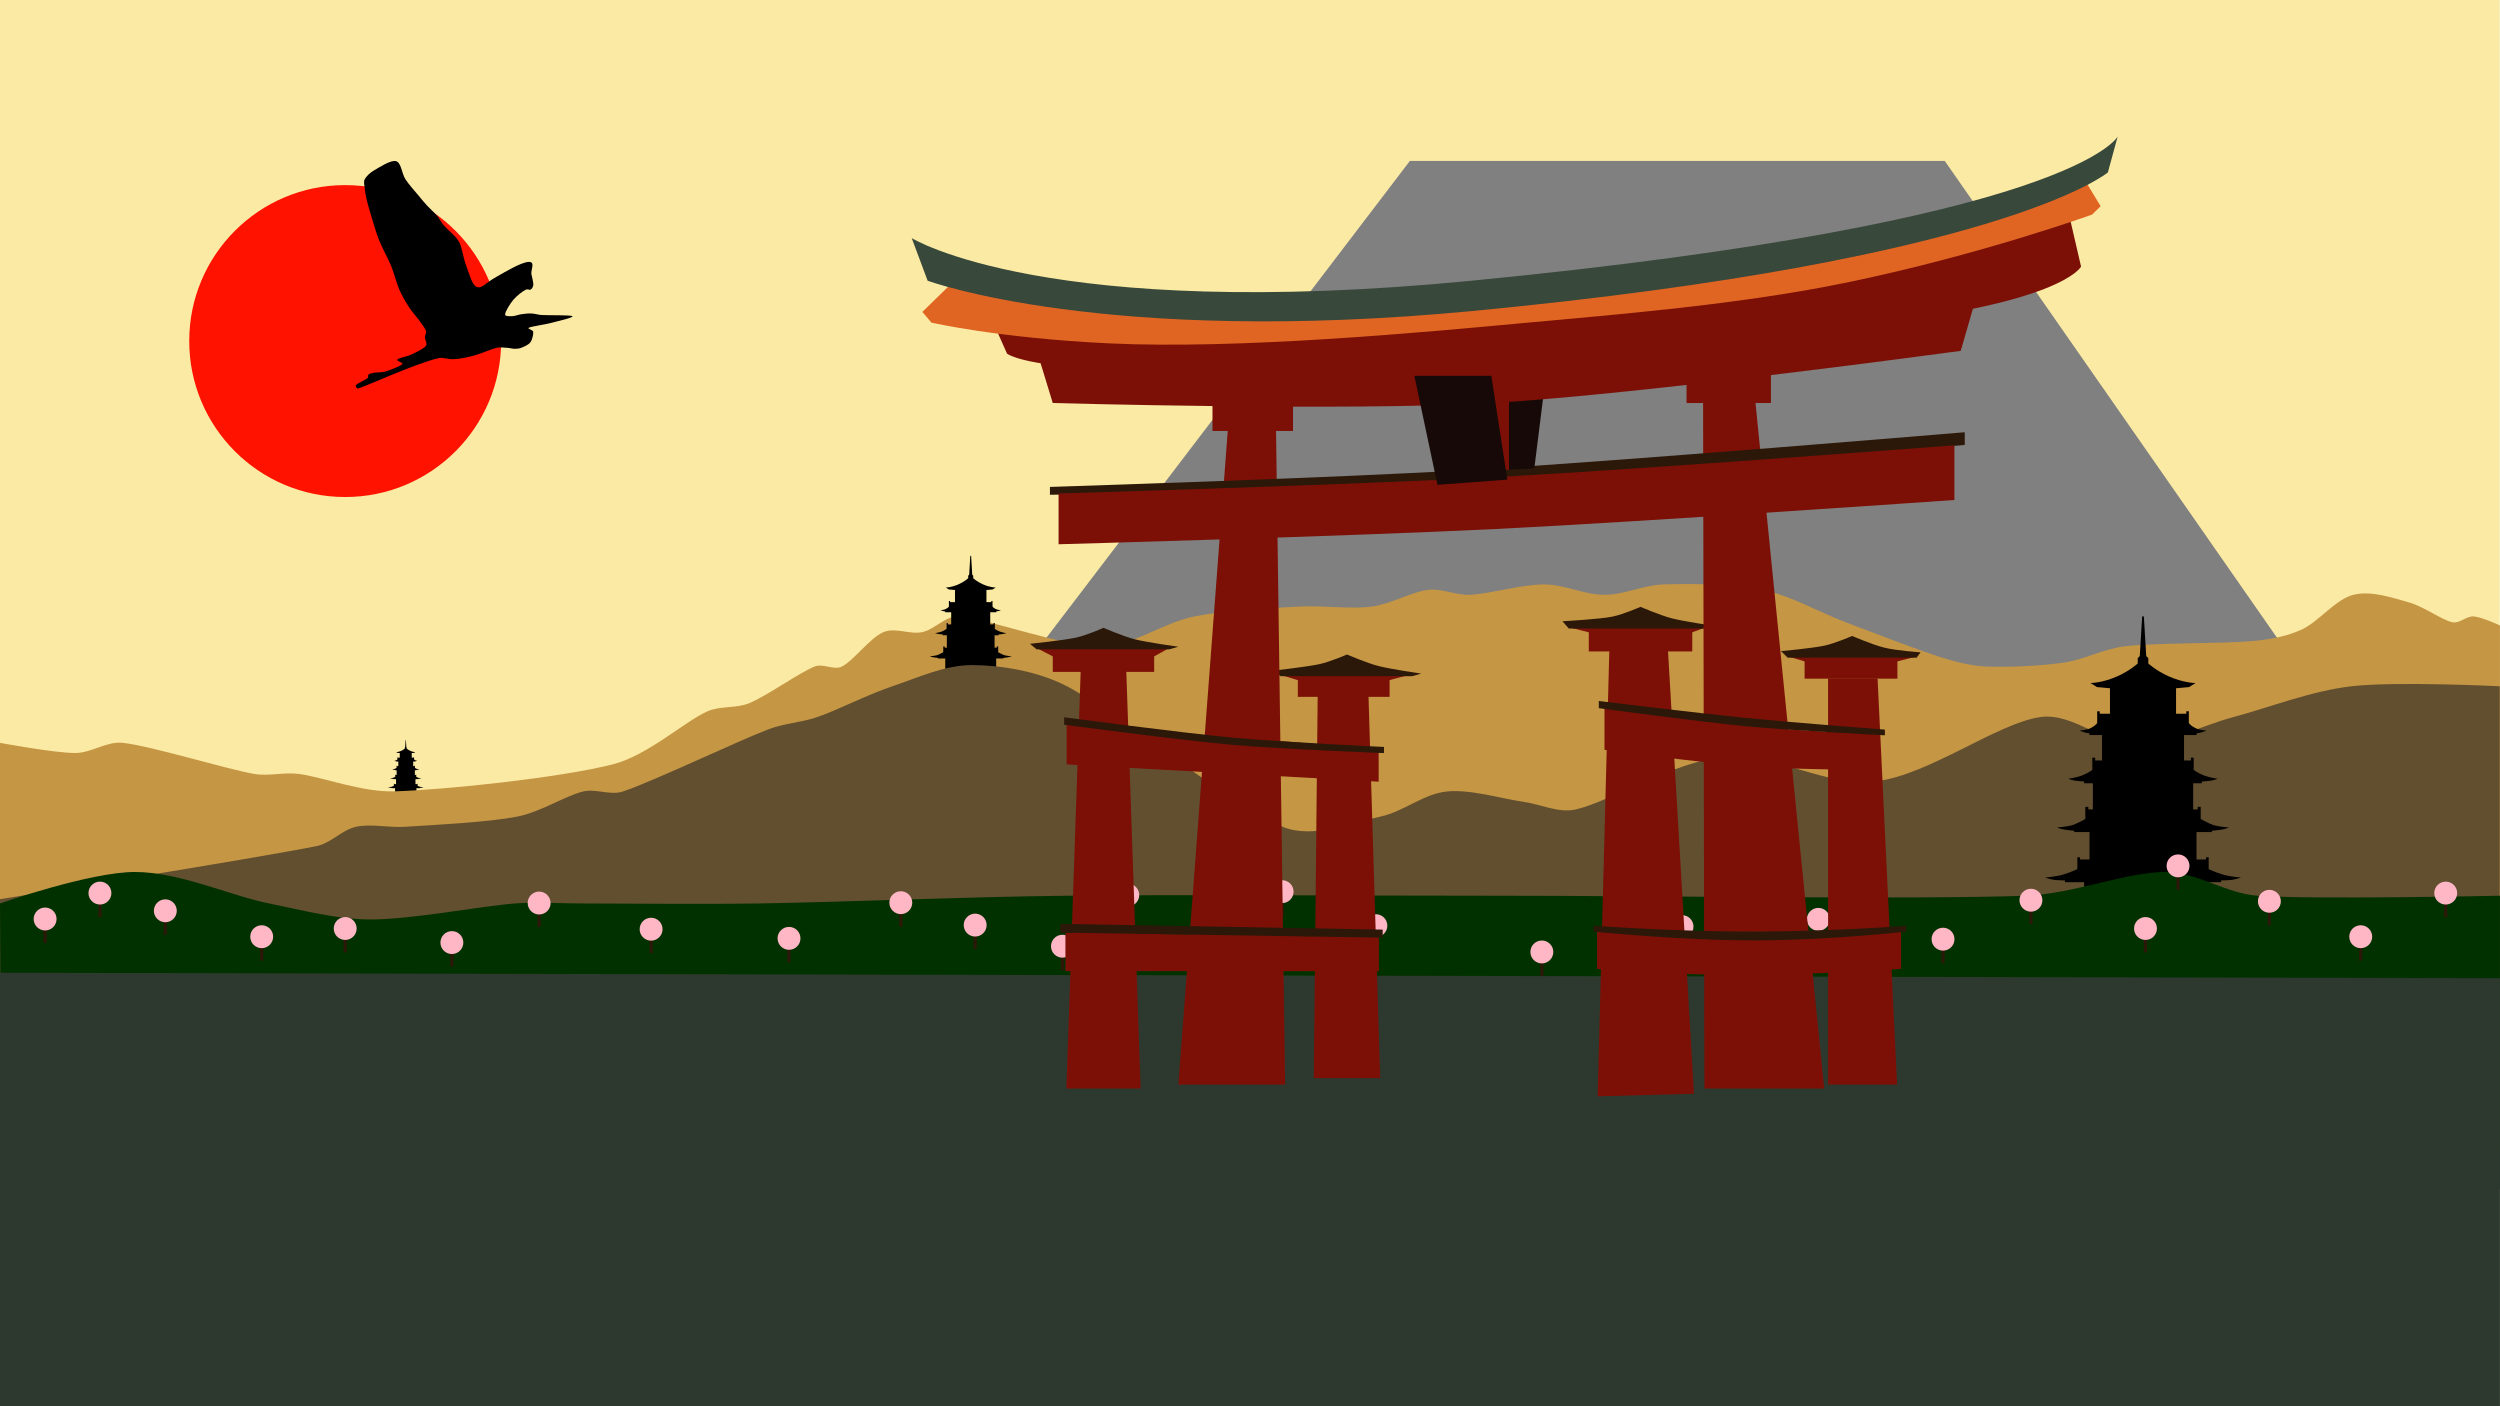 <?xml version="1.0" encoding="UTF-8" standalone="no"?><!DOCTYPE svg PUBLIC "-//W3C//DTD SVG 1.1//EN" "http://www.w3.org/Graphics/SVG/1.1/DTD/svg11.dtd"><svg width="100%" height="100%" viewBox="0 0 33334 18750" version="1.1" xmlns="http://www.w3.org/2000/svg" xmlns:xlink="http://www.w3.org/1999/xlink" xml:space="preserve" xmlns:serif="http://www.serif.com/" style="fill-rule:evenodd;clip-rule:evenodd;stroke-linejoin:round;stroke-miterlimit:2;"><g><g id="Background"><path id="Mountains-fourth_layer-" serif:id="Mountains(fourth_layer)" d="M6682.21,10466.3c0,0 293.284,-265.234 459.763,-370.055c168.204,-105.908 364.446,-241.095 549.471,-265.391c185.029,-24.296 401.204,113.383 560.687,119.612c134.788,5.267 274.113,-76.625 396.221,-82.233c113.179,-5.196 336.413,48.592 336.413,48.592l-1012.98,497.141l-1289.58,52.334Z" style="fill:#c7a452;"/><rect id="Sky-fourth_layer-" serif:id="Sky(fourth_layer)" x="0" y="0" width="33330.3" height="18750" style="fill:#fbeaa4;"/><path id="Pagode" d="M5412.24,9867.32l5.711,95.84l4.998,4.997l0,12.85c0,0 18.005,16.921 47.986,30.499c37.693,17.07 66.236,16.796 66.236,16.796l-15.706,9.816l-31.411,2.855l0,61.573l24.808,0l0,-5.889l6.068,0l0,27.663c0,0 0.379,4.704 15.539,12.808c9.871,5.276 27.294,6.288 27.294,6.288c0,0 -4.521,2.115 -10.488,3.754c-10.722,2.945 -13.606,2.671 -13.606,2.671l0,4.283l-30.34,0l0,61.395l16.598,0l0,-6.782l6.782,0l0,29.626c0,0 10.448,8.015 25.514,13.726c13.466,5.104 32.667,7.691 32.667,7.691c0,0 -7.086,3.015 -17.618,4.803c-6.398,1.086 -20.753,1.8 -20.753,1.8l0,4.283l-21.06,0l0,63.179l10.887,0l0,-6.068l7.318,0l0,29.27c0,0 20.911,11.794 31.745,15.047c11.392,3.421 36.609,5.477 36.609,5.477c0,0 -7.756,3.59 -19.096,5.341c-12.986,2.005 -22.488,2.512 -22.488,2.512l0,3.212l-36.943,0l0,66.213l23.022,0l0,-5.175l6.425,-0.179l0,28.734c0,0 16.579,8.002 34.75,13.276c16.658,4.836 43.6,7.248 43.6,7.248c0,0 -14.256,4.372 -21.761,5.424c-8.061,1.13 -26.605,1.358 -26.605,1.358l0,4.284l-46.403,0l0,82.264l-284.697,0l0,-82.264l-46.403,0l0,-4.284c0,0 -18.544,-0.228 -26.605,-1.358c-7.506,-1.052 -21.761,-5.424 -21.761,-5.424c0,0 26.941,-2.412 43.6,-7.248c18.171,-5.274 34.749,-13.276 34.749,-13.276l0,-28.734l6.425,0.179l0,5.175l23.023,0l0,-66.213l-36.944,0l0,-3.212c0,0 -9.502,-0.507 -22.487,-2.512c-11.341,-1.751 -19.096,-5.341 -19.096,-5.341c0,0 25.216,-2.056 36.609,-5.477c10.834,-3.253 31.745,-15.047 31.745,-15.047l0,-29.27l7.318,0l0,6.068l10.886,0l0,-63.179l-21.059,0l0,-4.283c0,0 -14.355,-0.714 -20.753,-1.8c-10.532,-1.788 -17.619,-4.803 -17.619,-4.803c0,0 19.202,-2.587 32.667,-7.691c15.066,-5.711 25.515,-13.726 25.515,-13.726l0,-29.626l6.782,0l0,6.782l16.598,0l0,-61.395l-30.34,0l0,-4.283c0,0 -2.884,0.274 -13.606,-2.671c-5.968,-1.639 -10.488,-3.754 -10.488,-3.754c0,0 17.423,-1.012 27.294,-6.288c15.159,-8.104 15.539,-12.808 15.539,-12.808l0,-27.663l6.068,0l0,5.889l24.808,0l0,-61.573l-31.411,-2.855l-15.706,-9.816c0,0 28.543,0.274 66.236,-16.796c29.981,-13.578 47.986,-30.499 47.986,-30.499l0,-12.85l4.997,-4.997l5.711,-95.84l4.14,0Z"/><path d="M12943,9827.97l5855.54,-7681.99l7132.21,0l5352.86,7681.99l-18340.6,0Z" style="fill:#808080;"/><path id="Mountains-third_layer-" serif:id="Mountains(third_layer)" d="M0,9905c0,0 728.154,135.346 1001.61,135.346c217.775,0 422.845,-160.596 639.15,-135.346c397.275,46.367 1354.75,344.638 1744.5,413.567c194.983,34.483 397.537,-24.463 594.033,0c312.054,38.85 845.371,246.254 1278.3,233.1c698.758,-21.225 2219.01,-182.892 2914.24,-360.463c465.491,-118.887 953.633,-568.912 1257.15,-704.942c174.851,-78.366 387.176,-37.345 563.955,-111.245c238.9,-99.867 663.825,-406.634 869.433,-487.959c112.896,-44.654 255.633,54.296 364.221,0c152.737,-76.366 374.012,-381.845 552.208,-458.212c158.384,-67.879 348.554,34.941 516.959,0c168.404,-34.942 315.3,-223.767 493.462,-209.658c395.55,31.333 1357.02,397.641 1879.85,397.641c439.513,0 826.171,-311.446 1257.15,-397.641c440.592,-88.117 992.796,-109.221 1386.39,-131.067c324.558,-18.013 687.321,37.208 975.171,0c259.304,-33.513 533.075,-197.067 751.941,-223.234c187.059,-22.358 373.088,75.051 561.267,66.251c257.808,-12.063 687.217,-138.6 985.583,-138.6c272.163,0 538.992,138.6 804.638,138.6c265.646,0 522.262,-130.217 789.237,-138.6c351.629,-11.042 915.642,-11.705 1320.53,72.35c388.371,80.629 737.746,291.75 1108.78,431.991c395.904,149.638 954.787,367.479 1266.63,465.842c196.171,61.879 398.946,115.15 604.441,124.337c272.705,12.192 722.505,-6.15 1031.78,-51.187c281.2,-40.95 541.55,-186.813 823.887,-219.042c421.567,-48.125 1312.83,-32.421 1705.52,-69.704c221.875,-21.067 448.246,-60.675 650.638,-153.996c222.654,-102.666 447.875,-401.679 685.287,-461.991c237.413,-60.317 519.1,39.137 739.188,100.095c205.325,56.867 436.97,234.321 581.341,265.646c96.196,20.871 186.684,-84.241 284.896,-77.691c105.808,7.058 349.958,120.041 349.958,120.041l0,4978.92l-33333.3,0l0,-3413.15Z" style="fill:#c59644;"/><path id="Pagode1" serif:id="Pagode" d="M12948.5,7411.31l14.989,251.543l13.116,13.116l0,33.726c0,0 47.258,44.413 125.947,80.049c98.93,44.804 173.844,44.083 173.844,44.083l-41.221,25.764l-82.443,7.494l0,161.606l65.111,0l0,-15.458l15.926,0l0,72.606c0,0 0.997,12.348 40.785,33.616c25.907,13.849 71.637,16.505 71.637,16.505c0,0 -11.864,5.55 -27.528,9.853c-28.141,7.729 -35.709,7.01 -35.709,7.01l0,11.243l-79.632,0l0,161.137l43.563,0l0,-17.8l17.8,0l0,77.758c0,0 27.424,21.036 66.967,36.025c35.342,13.396 85.739,20.186 85.739,20.186c0,0 -18.6,7.914 -46.242,12.606c-16.792,2.851 -54.469,4.726 -54.469,4.726l0,11.242l-55.274,0l0,165.821l28.574,0l0,-15.926l19.205,0l0,76.821c0,0 54.886,30.956 83.32,39.493c29.901,8.979 96.086,14.376 96.086,14.376c0,0 -20.356,9.423 -50.121,14.018c-34.082,5.262 -59.021,6.593 -59.021,6.593l0,8.431l-96.964,0l0,173.785l60.427,0l0,-13.584l16.863,-0.468l0,75.416c0,0 43.513,21.001 91.205,34.845c43.722,12.691 114.433,19.023 114.433,19.023c0,0 -37.415,11.473 -57.113,14.235c-21.157,2.967 -69.83,3.565 -69.83,3.565l0,11.242l-121.79,0l0,215.913l-747.226,0l0,-215.913l-121.79,0l0,-11.242c0,0 -48.673,-0.598 -69.83,-3.565c-19.699,-2.762 -57.113,-14.235 -57.113,-14.235c0,0 70.711,-6.332 114.432,-19.023c47.693,-13.844 91.206,-34.845 91.206,-34.845l0,-75.416l16.863,0.468l0,13.584l60.426,0l0,-173.785l-96.963,0l0,-8.431c0,0 -24.939,-1.331 -59.021,-6.593c-29.765,-4.595 -50.122,-14.018 -50.122,-14.018c0,0 66.186,-5.397 96.087,-14.376c28.434,-8.537 83.319,-39.493 83.319,-39.493l0,-76.821l19.206,0l0,15.926l28.573,0l0,-165.821l-55.273,0l0,-11.242c0,0 -37.677,-1.875 -54.469,-4.726c-27.642,-4.692 -46.242,-12.606 -46.242,-12.606c0,0 50.396,-6.79 85.739,-20.186c39.543,-14.989 66.967,-36.025 66.967,-36.025l0,-77.758l17.8,0l0,17.8l43.563,0l0,-161.137l-79.632,0l0,-11.243c0,0 -7.569,0.719 -35.709,-7.01c-15.664,-4.303 -27.528,-9.853 -27.528,-9.853c0,0 45.73,-2.656 71.637,-16.505c39.788,-21.268 40.784,-33.616 40.784,-33.616l0,-72.606l15.927,0l0,15.458l65.111,0l0,-161.606l-82.443,-7.494l-41.221,-25.764c0,0 74.913,0.721 173.844,-44.083c78.689,-35.636 125.947,-80.049 125.947,-80.049l0,-33.726l13.115,-13.116l14.99,-251.543l10.866,0Z"/><path id="Mountains-second_layer-" serif:id="Mountains(second_layer)" d="M0,11989c0,0 3433.71,-547.525 4224.83,-708.358c189.975,-38.625 332.509,-215.196 521.88,-256.663c195.35,-42.779 433.908,13.734 650.212,0c359.325,-22.816 1109.35,-58.462 1505.75,-136.887c305.5,-60.442 638.804,-278.05 872.654,-333.663c172.013,-40.904 362.813,56.263 530.433,0c412.088,-138.312 1510.03,-664.471 1942.08,-829.875c208.637,-79.875 439.158,-89.283 650.208,-162.55c275.2,-95.537 659.125,-295.762 1000.98,-410.662c343.642,-115.496 694.938,-282.325 1060.87,-282.325c387.846,0 882.642,82.625 1266.2,282.325c690.138,359.329 2177.35,1584.18 2874.62,1873.64c405.179,168.2 943.946,-58.462 1308.98,-136.887c307.079,-65.975 568.792,-301.296 881.204,-333.663c316.55,-32.796 731.488,96.963 1018.1,136.888c234.079,32.608 470.9,154.245 701.542,102.666c446.308,-99.816 1307.55,-638.804 1976.3,-701.546c668.745,-62.737 1354.23,410.871 2036.19,325.105c702.967,-88.405 1606.99,-772.838 2181.63,-855.538c434.259,-62.5 837.004,359.325 1266.2,359.325c429.196,0 871.829,-242.579 1308.98,-359.325c480.529,-128.333 1035.5,-348.354 1574.2,-410.662c591.75,-68.442 1976.3,0 1976.3,0l0,6183.38l-33330.3,0l0,-3344.73l0.004,0.013Z" style="fill:#624f2f;"/><path id="Pagode2" serif:id="Pagode" d="M28585.4,8219.18l31.498,528.581l27.561,27.561l0,70.871c0,0 99.306,93.327 264.658,168.211c207.889,94.149 365.308,92.634 365.308,92.634l-86.62,54.138l-173.241,15.749l0,339.591l136.821,0l0,-32.483l33.467,0l0,152.57c0,0 2.094,25.948 85.702,70.64c54.441,29.1 150.535,34.683 150.535,34.683c0,0 -24.931,11.663 -57.846,20.703c-59.133,16.241 -75.038,14.732 -75.038,14.732l0,23.624l-167.334,0l0,338.606l91.542,0l0,-37.404l37.404,0l0,163.398c0,0 57.626,44.204 140.721,75.699c74.266,28.15 180.168,42.419 180.168,42.419c0,0 -39.086,16.629 -97.172,26.49c-35.285,5.99 -114.458,9.93 -114.458,9.93l0,23.624l-116.149,0l0,348.449l60.043,0l0,-33.466l40.357,0l0,161.428c0,0 115.334,65.048 175.085,82.989c62.832,18.866 201.91,30.208 201.91,30.208c0,0 -42.776,19.802 -105.322,29.457c-71.618,11.056 -124.024,13.853 -124.024,13.853l0,17.718l-203.755,0l0,365.183l126.977,0l0,-28.545l35.436,-0.984l0,158.476c0,0 91.436,44.13 191.654,73.221c91.875,26.67 240.463,39.975 240.463,39.975c0,0 -78.621,24.109 -120.014,29.913c-44.459,6.234 -146.737,7.492 -146.737,7.492l0,23.623l-255.924,0l0,453.71l-1570.18,0l0,-453.71l-255.924,0l0,-23.623c0,0 -102.278,-1.258 -146.737,-7.492c-41.393,-5.804 -120.014,-29.913 -120.014,-29.913c0,0 148.588,-13.305 240.463,-39.975c100.218,-29.091 191.654,-73.221 191.654,-73.221l0,-158.476l35.436,0.984l0,28.545l126.977,0l0,-365.183l-203.755,0l0,-17.718c0,0 -52.405,-2.797 -124.024,-13.853c-62.546,-9.655 -105.322,-29.457 -105.322,-29.457c0,0 139.078,-11.342 201.911,-30.208c59.75,-17.941 175.084,-82.989 175.084,-82.989l0,-161.428l40.357,0l0,33.466l60.044,0l0,-348.449l-116.15,0l0,-23.624c0,0 -79.173,-3.94 -114.458,-9.93c-58.086,-9.861 -97.172,-26.49 -97.172,-26.49c0,0 105.902,-14.269 180.168,-42.419c83.095,-31.495 140.721,-75.699 140.721,-75.699l0,-163.398l37.404,0l0,37.404l91.542,0l0,-338.606l-167.334,0l0,-23.624c0,0 -15.905,1.509 -75.038,-14.732c-32.915,-9.04 -57.846,-20.703 -57.846,-20.703c0,0 96.094,-5.583 150.535,-34.683c83.608,-44.692 85.702,-70.64 85.702,-70.64l0,-152.57l33.467,0l0,32.483l136.821,0l0,-339.591l-173.24,-15.749l-86.621,-54.138c0,0 157.419,1.515 365.308,-92.634c165.353,-74.884 264.658,-168.211 264.658,-168.211l0,-70.871l27.561,-27.561l31.498,-528.581l22.833,0Z"/><path id="Mountains-first_layer-" serif:id="Mountains(first_layer)" d="M0,12045.8c0,0 1200.33,-419.217 1798.02,-419.217c597.683,0 1263.35,313.7 1788.08,419.217c449.996,90.488 901.3,213.883 1360.31,213.883c547.546,0 1460.12,-178.237 1924.97,-213.883c287.188,-22.025 576.062,0 864.096,0c546.121,0 1608.52,12.713 2412.63,0c1082.26,-17.112 2720.26,-88.412 4080.93,-102.667c1633.51,-17.108 3813.44,0 5720.17,0c2130,0 5573.42,52.759 7059.88,0c628.179,-22.296 1343.75,-316.55 1858.96,-316.55c424.117,0 809.292,286.559 1232.35,316.55c744.221,52.759 3232.96,0 3232.96,0l-0.001,3917.06l-33314.8,0l-18.492,-3814.4l-0.012,0Z" style="fill:#023100;"/><g id="Cherry-Trees" serif:id="Cherry Trees"><g><rect x="2183.24" y="12276.8" width="42.38" height="186.927" style="fill:#2b1809;"/><circle cx="2204.43" cy="12144.1" r="152.703" style="fill:#ffb7c5;"/></g><g><rect x="1311.38" y="12040.6" width="42.38" height="186.927" style="fill:#2b1809;"/><circle cx="1332.57" cy="11907.9" r="152.703" style="fill:#ffb7c5;"/></g><g><rect x="580.487" y="12386.3" width="42.38" height="186.927" style="fill:#2b1809;"/><circle cx="601.677" cy="12253.6" r="152.703" style="fill:#ffb7c5;"/></g><g><rect x="3468.07" y="12622.5" width="42.38" height="186.927" style="fill:#2b1809;"/><circle cx="3489.26" cy="12489.7" r="152.703" style="fill:#ffb7c5;"/></g><g><rect x="4581.51" y="12513" width="42.38" height="186.927" style="fill:#2b1809;"/><circle cx="4602.7" cy="12380.3" r="152.703" style="fill:#ffb7c5;"/></g><g><rect x="32589.1" y="12040.6" width="42.38" height="186.927" style="fill:#2b1809;"/><circle cx="32610.3" cy="11907.9" r="152.703" style="fill:#ffb7c5;"/></g><g><rect x="31455.8" y="12622.5" width="42.38" height="186.927" style="fill:#2b1809;"/><circle cx="31477" cy="12489.7" r="152.703" style="fill:#ffb7c5;"/></g><g><rect x="30237.9" y="12150.1" width="42.38" height="186.927" style="fill:#2b1809;"/><circle cx="30259.1" cy="12017.4" r="152.703" style="fill:#ffb7c5;"/></g><g><rect x="29020" y="11677.8" width="42.38" height="186.927" style="fill:#2b1809;"/><circle cx="29041.1" cy="11545.1" r="152.703" style="fill:#ffb7c5;"/></g><g><rect x="28585.8" y="12513" width="42.38" height="186.927" style="fill:#2b1809;"/><circle cx="28607" cy="12380.3" r="152.703" style="fill:#ffb7c5;"/></g><g><rect x="27058.5" y="12135.8" width="42.38" height="186.927" style="fill:#2b1809;"/><circle cx="27079.7" cy="12003.1" r="152.703" style="fill:#ffb7c5;"/></g><g><rect x="25886.4" y="12655.2" width="42.38" height="186.927" style="fill:#2b1809;"/><circle cx="25907.6" cy="12522.5" r="152.703" style="fill:#ffb7c5;"/></g><g><rect x="24223.8" y="12390.9" width="42.38" height="186.927" style="fill:#2b1809;"/><circle cx="24245" cy="12258.1" r="152.703" style="fill:#ffb7c5;"/></g><g><rect x="22406.3" y="12487.8" width="42.38" height="186.927" style="fill:#2b1809;"/><circle cx="22427.5" cy="12355.1" r="152.703" style="fill:#ffb7c5;"/></g><g><rect x="20537.2" y="12825.7" width="42.38" height="186.927" style="fill:#2b1809;"/><circle cx="20558.4" cy="12693" r="152.703" style="fill:#ffb7c5;"/></g><g><rect x="18324" y="12475.3" width="42.38" height="186.927" style="fill:#2b1809;"/><circle cx="18345.2" cy="12342.6" r="152.703" style="fill:#ffb7c5;"/></g><g><rect x="17074.4" y="12021.7" width="42.38" height="186.927" style="fill:#2b1809;"/><circle cx="17095.5" cy="11889" r="152.703" style="fill:#ffb7c5;"/></g><g><rect x="15016" y="12067.1" width="42.38" height="186.927" style="fill:#2b1809;"/><circle cx="15037.2" cy="11934.3" r="152.703" style="fill:#ffb7c5;"/></g><g><rect x="14144.9" y="12749.1" width="42.38" height="186.927" style="fill:#2b1809;"/><circle cx="14166.1" cy="12616.4" r="152.703" style="fill:#ffb7c5;"/></g><g><rect x="12981.3" y="12467.5" width="42.38" height="186.927" style="fill:#2b1809;"/><circle cx="13002.5" cy="12334.8" r="152.703" style="fill:#ffb7c5;"/></g><g><rect x="11989.8" y="12168.7" width="42.38" height="186.927" style="fill:#2b1809;"/><circle cx="12011" cy="12036" r="152.703" style="fill:#ffb7c5;"/></g><g><rect x="10499.2" y="12644.3" width="42.38" height="186.927" style="fill:#2b1809;"/><circle cx="10520.4" cy="12511.6" r="152.703" style="fill:#ffb7c5;"/></g><g><rect x="7167.51" y="12173.4" width="42.38" height="186.927" style="fill:#2b1809;"/><circle cx="7188.7" cy="12040.7" r="152.703" style="fill:#ffb7c5;"/></g><g><rect x="6003.91" y="12700.6" width="42.38" height="186.927" style="fill:#2b1809;"/><circle cx="6025.1" cy="12567.9" r="152.703" style="fill:#ffb7c5;"/></g><g><rect x="8660.35" y="12522.3" width="42.38" height="186.927" style="fill:#2b1809;"/><circle cx="8681.54" cy="12389.6" r="152.703" style="fill:#ffb7c5;"/></g></g><path id="Lake" d="M0,18750l33333.3,0l0,-5707.04l-33333.3,-72.637l0,5779.71l0,-0.029Z" style="fill:#2d392f;"/></g><g id="Gate"><g><path d="M13305.5,4441.5l122.012,273.9c0,0 258.754,208.296 1695.99,198.25c430.483,-3.008 2431.8,-42.437 4883.38,-198.25c1455.19,-92.483 3057.92,-203.587 4605.5,-355.546c2884.54,-283.225 3135.66,-805.546 3135.66,-805.546l-184.987,-798.166c0,0 -1296.11,861.958 -7044.42,1491.14c-2378.6,260.35 -7213.17,194.221 -7213.17,194.221l0.029,0Z" style="fill:#7c1006;"/><path d="M12298.4,4158.52l402.062,-391.338c0,0 1732.65,681.055 7672.92,90.888c5693.5,-565.65 7434.46,-1440.39 7434.46,-1440.39l201.238,332.192l-113.825,111.292c0,0 -1491.87,538.637 -3271.4,906.02c-1453.17,300.005 -3102.78,427.809 -4250.5,534.655c-1396.65,130.016 -3851.69,359.662 -5590.38,276.383c-1472.22,-70.517 -2363.27,-276.383 -2363.27,-276.383l-121.329,-143.317l0.025,0Z" style="fill:#e06523;"/><path d="M12156.6,3175.03l211.934,567.875c0,0 2355.62,871.183 7253.58,404.938c7098.63,-675.734 8483.29,-1848.67 8483.29,-1848.67l130.72,-478.875c0,0 -570.904,1139.08 -8614.04,1922.61c-5663.83,551.746 -7465.54,-567.875 -7465.54,-567.875l0.054,0Z" style="fill:#38483a;"/></g><g><path d="M21302.1,14618l1284.72,-34.721l-347.221,-5920.13l-781.25,0l-156.25,5954.88l0,-0.029Z" style="fill:#7c1006;"/><rect x="21184.2" y="8413.5" width="1379.88" height="272.475" style="fill:#7c1006;"/><path d="M20917.8,8363.54l266.429,67.287l1379.88,0l180.884,-67.287l-1827.19,0Z" style="fill:#7c1006;"/><path d="M21874.1,8091.5c0,0 -220.129,96.663 -369.037,129.117c-163.376,35.604 -671.467,62.879 -671.467,62.879l84.133,97.437l1827.19,0l118.429,-34.387c0,0 -400.496,-58.471 -566.875,-100.567c-156.888,-39.691 -422.375,-154.479 -422.375,-154.479Z" style="fill:#2b1809;"/></g><g><path d="M22725.7,14513.9l1597.22,0l-920.137,-9184.04l-694.446,34.721l17.362,9149.29l0,0.029Z" style="fill:#7c1006;"/><rect x="22487.7" y="4963.29" width="1125.24" height="410.258" style="fill:#7c1006;"/></g><g><path d="M17517.4,14375l52.083,-5104.17l677.084,0l156.25,5104.17l-885.417,0Z" style="fill:#7c1006;"/><rect x="17304.8" y="9057.13" width="1223.33" height="234.354" style="fill:#7c1006;"/><path d="M17075.8,8998.75l229.021,70.737l1223.33,-2.016l262.017,-68.721l-1714.37,0Z" style="fill:#7c1006;"/><path d="M17960.1,8726.71c0,0 -220.125,96.663 -369.037,129.117c-163.375,35.604 -620.217,87 -620.217,87l104.934,73.317l1752.32,0l121.254,-34.388c0,0 -400.496,-58.471 -566.871,-100.562c-156.891,-39.692 -422.379,-154.484 -422.379,-154.484Z" style="fill:#2b1809;"/></g><g><path d="M14409.7,8940.96l607.642,0l190.971,5572.92l-989.583,0l190.97,-5572.92Z" style="fill:#7c1006;"/><rect x="14037.2" y="8734.21" width="1352.13" height="224.492" style="fill:#7c1006;"/><path d="M13821.9,8640.42l215.266,111.162l1352.13,0l201.245,-111.162l-1768.64,0Z" style="fill:#7c1006;"/><path d="M14713.5,8370.83c0,0 -217.484,98.384 -366.392,130.834c-163.375,35.604 -613.85,82.791 -613.85,82.791l88.608,73.321l1768.64,0l121.254,-34.387c0,0 -413.683,-57.15 -580.062,-99.242c-156.888,-39.696 -418.2,-153.317 -418.2,-153.317" style="fill:#2b1809;"/></g><g><path d="M24375,14461.8l0,-5416.67l659.721,0l260.416,5416.67l-920.137,0Z" style="fill:#7c1006;"/><rect x="24061.9" y="8801.5" width="1237.39" height="247.479" style="fill:#7c1006;"/><path d="M23836,8751.58l225.921,67.284l1237.39,0l256.005,-67.284l-1719.31,0Z" style="fill:#7c1006;"/><path d="M24695.7,8479.5c0,0 -220.125,96.667 -369.038,129.117c-163.371,35.604 -579.054,73.279 -579.054,73.279l88.438,87.041l1719.31,0l52.779,-71.008c0,0 -323.679,-21.854 -490.058,-63.946c-156.888,-39.691 -422.379,-154.483 -422.379,-154.483Z" style="fill:#2b1809;"/></g><g><path d="M15711.8,14461.8l659.725,-8732.63l642.358,0l121.529,8732.63l-1423.61,0Z" style="fill:#7c1006;"/><rect x="16166.8" y="5390.92" width="1073.95" height="355.596" style="fill:#7c1006;"/></g><g><path d="M14221.6,9654.92l0,537.746l4160.81,230.104l-0.001,-435.613l-4160.81,-332.237Z" style="fill:#7c1006;"/><path d="M14188.3,9662.92l1.388,-99.35c0,0 1529.88,204.816 2240.63,270.779c673.529,62.508 2023.83,124.992 2023.83,124.992l-1.142,81.858c0,0 -1351,-50.379 -2024.03,-110.075c-710.783,-63.046 -2240.67,-268.204 -2240.67,-268.204Z" style="fill:#2b1809;"/></g><g><path d="M21293.6,12421.5l0,496.992c0,0 848.917,93.308 2241.5,76.829c865.8,-10.242 1812.11,-76.829 1812.11,-76.829l0,-496.992c0,0 -900.613,28.996 -1812.11,40.975c-967.512,12.713 -2241.5,-40.975 -2241.5,-40.975Z" style="fill:#7c1006;"/><path d="M21247.5,12421.5l0,-78.041c0,0 1171.22,84.158 2192.78,78.041c1107.89,-6.637 1975.71,-78.041 1975.71,-78.041l0,78.041c0,0 -993.842,113.446 -1975.71,117.379c-1011.69,4.05 -2192.78,-117.379 -2192.78,-117.379Z" style="fill:#2b1809;"/></g><g><path d="M21393.6,9431.71l0,566.396c0,0 1336.9,178.413 1948.28,222.963c571.829,41.671 1720.03,44.354 1720.03,44.354l0,-474.671c0,0 -1146.69,-48.871 -1720.03,-104.987c-611.383,-59.842 -1948.28,-254.055 -1948.28,-254.055Z" style="fill:#7c1006;"/><path d="M21317.9,9347.25l0,94.913c0,-0.001 1327.72,180.887 1963.47,241.245c615.558,58.438 1851.03,120.892 1851.03,120.892l0,-75.929c0,0 -1234.92,-93.858 -1851.03,-155.417c-635.754,-63.521 -1963.47,-225.704 -1963.47,-225.704Z" style="fill:#2b1809;"/></g><g><path d="M13999.4,6492.46l0,104.763c0,0 3791.93,-52.175 5684.75,-155.321c2032.98,-110.783 6513.17,-509.392 6513.17,-509.392l0,-169.383c0,0 -4480.17,376.379 -6513.17,497.938c-1892.27,113.141 -5684.75,231.395 -5684.75,231.395Z" style="fill:#2b1809;"/><path d="M14114.6,6579.88l0,677.083c0,0 3843.56,-105.4 5834.29,-203.779c1990.74,-98.383 6110.13,-386.5 6110.13,-386.5l0,-729.166c0,0 -4119.41,316.579 -6110.13,423.641c-1944.77,104.588 -5834.29,218.721 -5834.29,218.721Z" style="fill:#7c1006;"/></g><g><path d="M14206,12435.5l0,513.38l4180.21,0l0,-451.875l-4180.21,-61.505Z" style="fill:#7c1006;"/><path d="M14137.8,12318.3l0,117.162l4298.29,66.675l0,-107.116l-4298.29,-76.721Z" style="fill:#2b1809;"/></g><rect x="19921.4" y="5339.46" width="205.063" height="923.904" style="fill:#7c1006;"/><path d="M20457.7,6247.54l122.588,-982.13l-460.058,0.001l0,996.55l337.47,-14.421Z" style="fill:#170908;"/><path d="M14037.2,5373.58c0,0 3919.53,110.709 5846.67,0c2017.79,-115.912 6260.04,-695.483 6260.04,-695.483l187.004,-647.842c0,0 -4368.88,519.355 -6447.04,647.842c-2003.87,123.896 -6021.83,123.083 -6021.83,123.083l175.142,572.4l0.021,0Z" style="fill:#7c1006;"/><path d="M18858.3,5010.75l1026.4,0l213.713,1384.3l-931.896,69.725l-308.221,-1454.03Z" style="fill:#170908;"/></g><g id="Sun"><circle cx="4602.7" cy="4547.58" r="2079.51" style="fill:#ff1200;"/><path d="M4746.99,5134.12c-12.075,13.002 10.28,51.191 27.176,45.771c113.713,-36.473 476.067,-197.149 655.098,-264.613c137.842,-51.943 317.298,-119.196 419.091,-140.174c62.748,-12.932 113.697,15.283 191.666,14.303c78.141,-0.982 185.73,-23.618 276.057,-47.201c96.787,-25.27 229.57,-87.013 304.663,-104.415c47.377,-10.98 105.607,-2.146 145.896,0c32.185,1.714 65.319,12.873 95.833,12.873c29.398,0 60.059,-1.699 87.251,-12.873c34.805,-14.304 94.879,-37.428 121.579,-72.948c26.7,-35.52 42.195,-107.753 38.619,-140.174c-2.96,-26.841 -84.284,-42.39 -60.074,-54.353c40.526,-20.025 206.208,-40.049 303.233,-65.796c94.295,-25.021 300.849,-71.278 278.917,-88.681c-21.932,-17.403 -318.967,-9.694 -410.509,-15.734c-46.649,-3.078 -93.449,-18.837 -138.743,-20.506c-44.449,-1.637 -90.589,4.454 -133.022,10.494c-41.012,5.837 -85.821,25.746 -121.58,25.746c-32.157,0 -95.293,6.327 -92.972,-25.746c2.622,-36.236 62.697,-137.075 108.706,-191.666c46.01,-54.592 127.171,-117.573 167.351,-135.883c28.739,-13.097 39.785,6.417 60.074,0c18.015,-5.699 34.479,-33.55 38.619,-55.784c6.437,-34.566 -14.838,-101.974 -24.316,-151.616c-10.012,-52.446 57.476,-167.745 -35.758,-163.06c-101.925,5.123 -306.214,129.262 -417.661,191.667c-179.239,100.365 -202.802,165.657 -271.765,143.034c-68.963,-22.623 -105.129,-185.004 -142.013,-278.772c-35.958,-91.416 -55.644,-219.766 -79.289,-283.834c-13.67,-37.041 -36.924,-70.557 -62.577,-100.571c-37.249,-43.581 -119.568,-113.236 -160.914,-160.914c-33.307,-38.408 -54.323,-86.346 -87.162,-125.155c-36.876,-43.581 -92.748,-91.259 -134.094,-136.33c-39.657,-43.229 -76.739,-88.768 -113.981,-134.094c-48.051,-58.481 -124.41,-140.428 -174.323,-216.787c-49.587,-75.861 -54.756,-222.002 -125.155,-241.371c-70.4,-19.369 -227.589,84.927 -297.244,125.155c-48.362,27.931 -100.571,77.477 -120.685,116.216c-17.852,34.38 -3.356,77.623 0,116.215c3.725,42.836 11.752,94.476 22.349,140.8c13.037,56.99 35.677,134.551 55.873,201.142c27.564,90.887 65.477,232.125 109.51,344.177c45.816,116.588 119.941,244.35 165.384,355.351c41.506,101.384 67.42,219.022 107.276,310.653c36.307,83.473 86.044,168.364 131.86,239.136c42.431,65.544 105.413,132.605 143.034,185.498c30.071,42.278 71.518,96.474 82.692,131.86c8.227,26.053 -15.334,53.137 -15.644,80.457c-0.373,32.778 37.142,85.273 13.409,116.215c-29.426,38.366 -126.645,83.809 -189.967,113.981c-60.622,28.884 -169.109,45.443 -189.968,67.047c-20.859,21.604 85.898,41.195 64.812,62.578c-26.446,26.819 -161.286,79.339 -223.491,98.336c-47.996,14.658 -112.118,8.94 -149.739,15.644c-26.209,4.671 -61.46,12.665 -75.987,24.584c-12.433,10.201 1.157,36.611 -11.175,46.934c-27.899,23.353 -134.713,70.025 -156.22,93.184Z"/></g></g></svg>